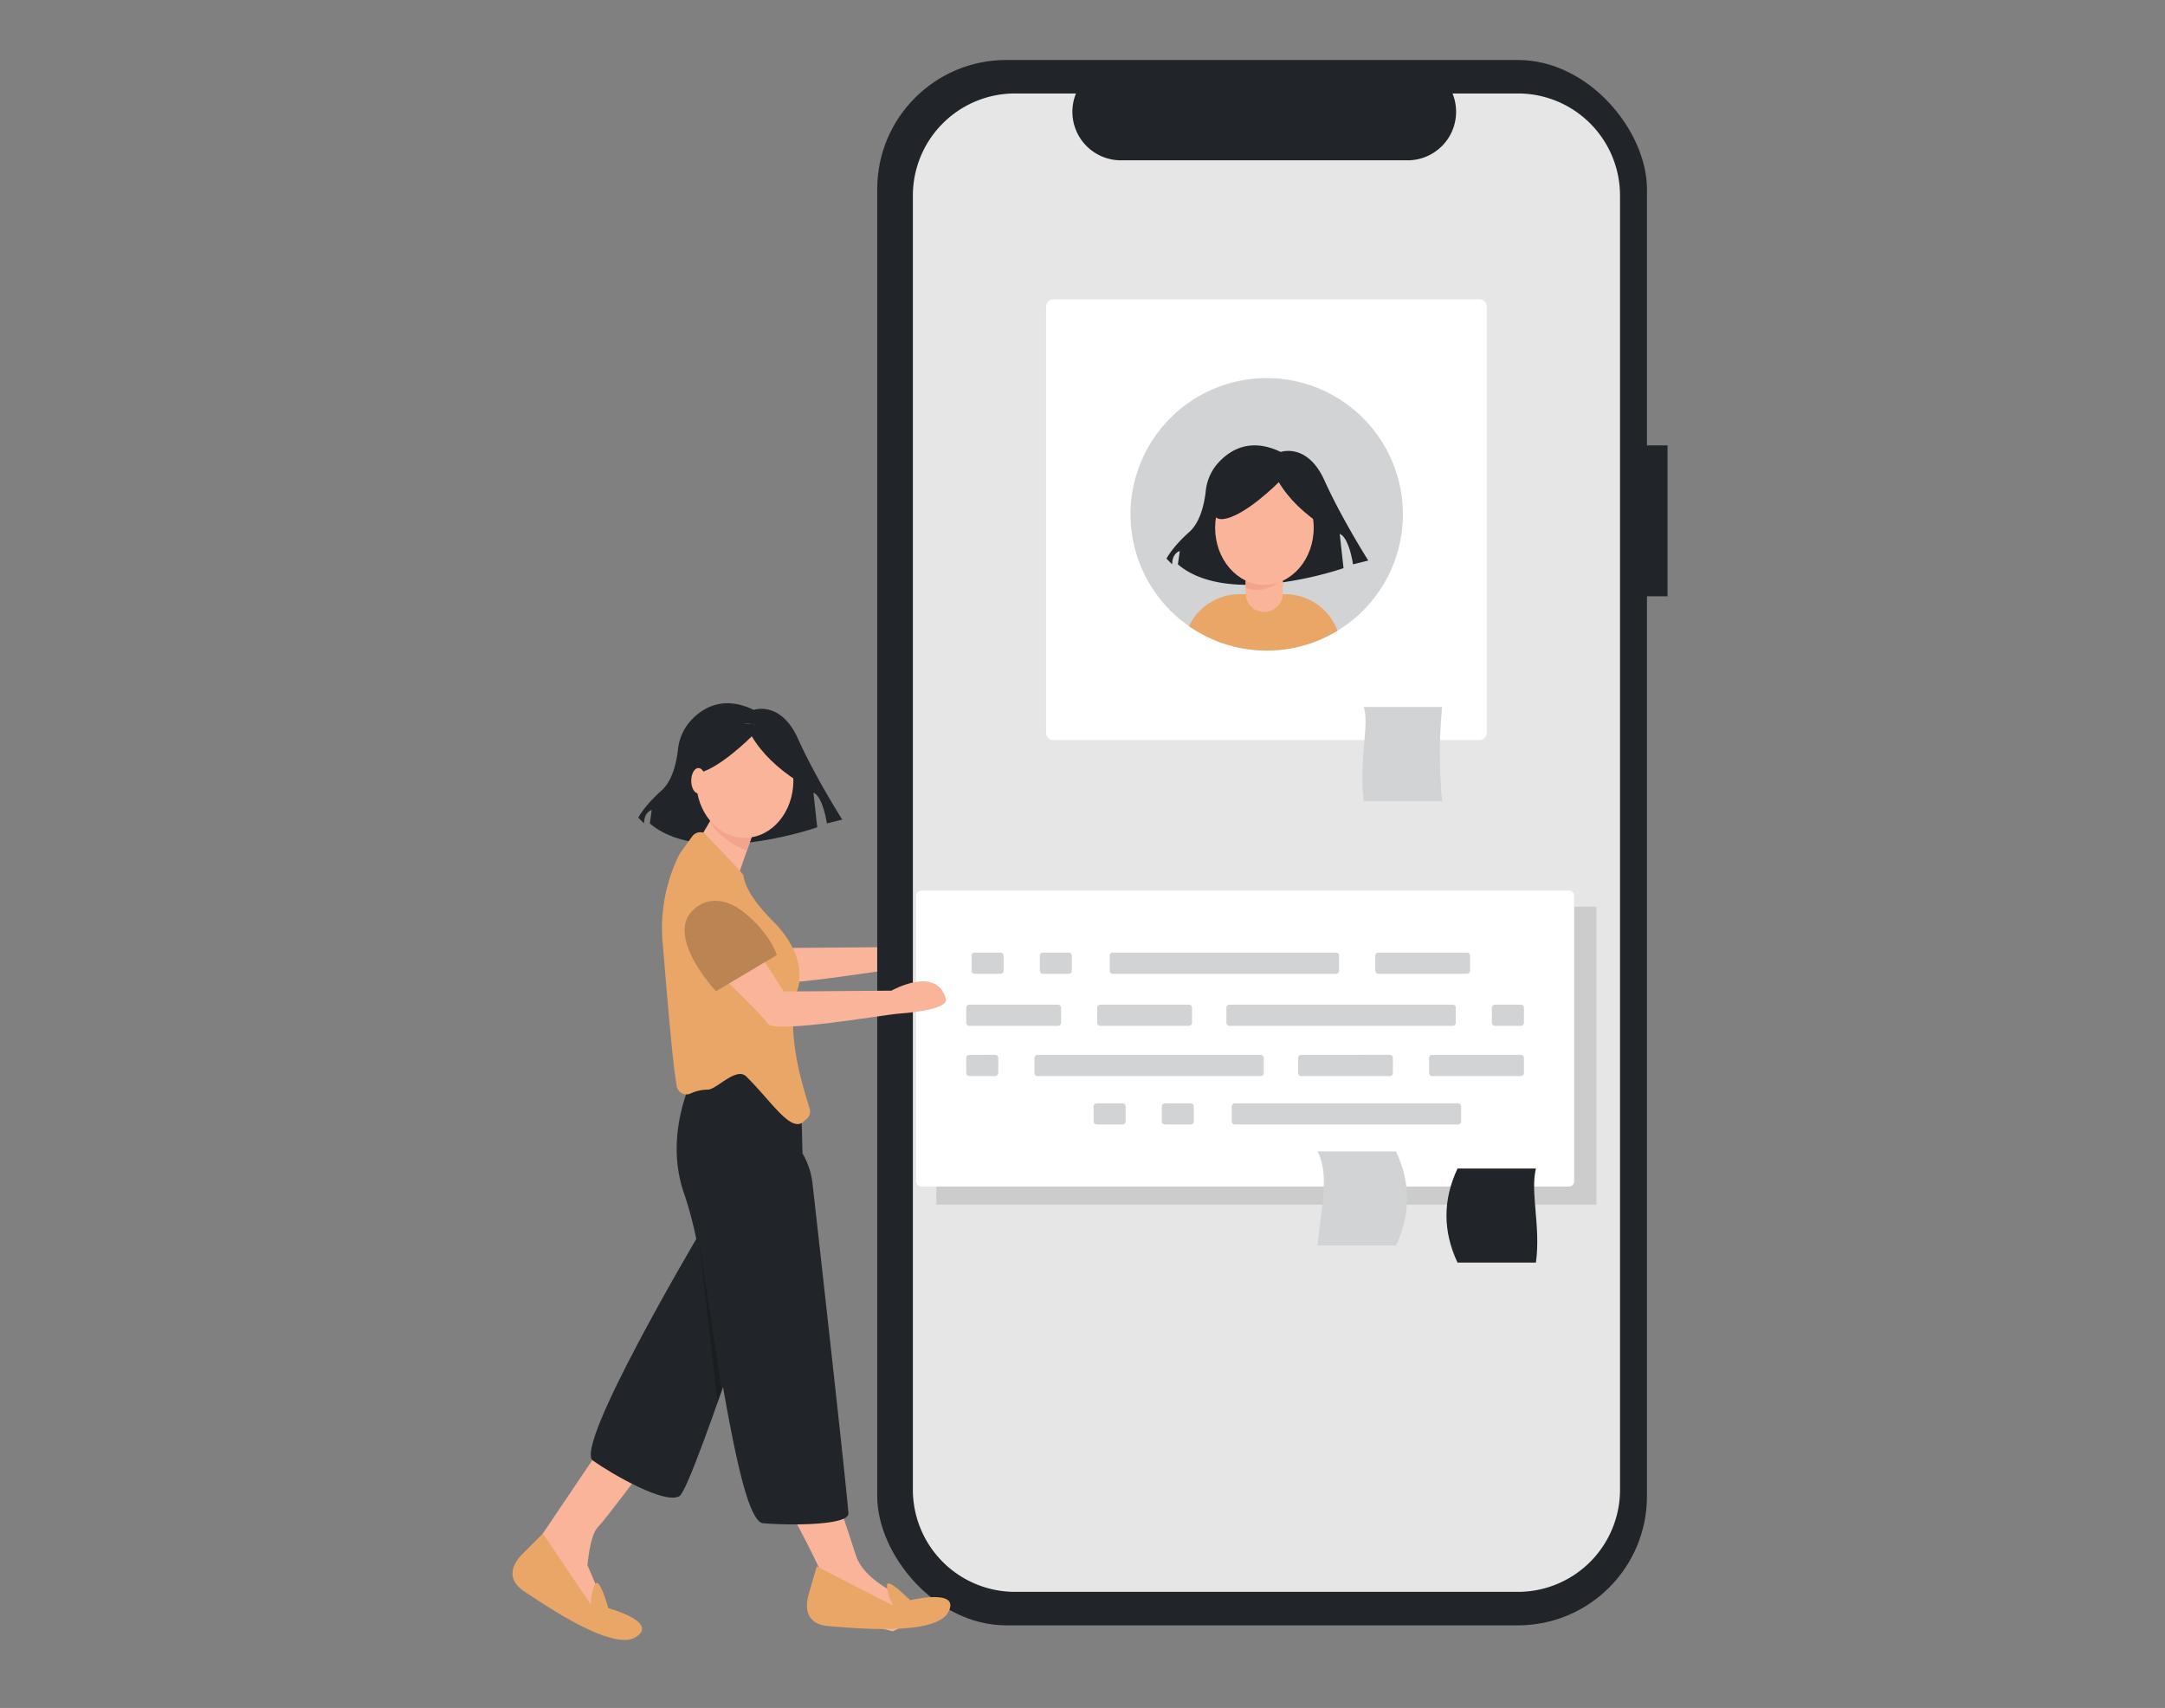 <svg id="b3d68e4c-eded-4204-8907-7b8e5824f708" data-name="Layer 1" xmlns="http://www.w3.org/2000/svg" width="865.76" height="682.89" viewBox="0 0 865.76 682.89"><rect x="0" y="0" width="865.76" height="682.89" fill="#808080" stroke="none"/><path d="M296.06,358.56l13.24,20.5,43.05-.34s18.1-10.22,21.74,3.25c1.24,4.62-17.7,5.87-19.49,6-4.46.27-48.94,8-51.68,4s-17.19-17.76-17.19-17.76Z" fill="#f9b499"/><rect x="350.79" y="23.98" width="307.81" height="625.89" rx="51.62" fill="#212529"/><rect x="654.83" y="178.08" width="12" height="60.33" fill="#212529"/><path d="M607,37.37H580.84a19.4,19.4,0,0,1-18,26.73H448.23a19.4,19.4,0,0,1-19.39-19.4,19.6,19.6,0,0,1,1.43-7.33H405.88A40.83,40.83,0,0,0,365.05,78.2h0V595.65a40.83,40.83,0,0,0,40.83,40.82H607a40.83,40.83,0,0,0,40.83-40.82h0V78.2A40.83,40.83,0,0,0,607,37.37Z" fill="#e6e6e6"/><path d="M421.2,119.68a2.9,2.9,0,0,0-2.89,2.89V293a2.9,2.9,0,0,0,2.89,2.9H591.64a2.9,2.9,0,0,0,2.9-2.9V122.57a2.9,2.9,0,0,0-2.9-2.89Z" fill="#fff"/><path d="M576.7,320.3H545.35c-2-17.44,2.36-30.44,0-37.62H576.7A195.39,195.39,0,0,0,576.7,320.3Z" fill="#d1d3d4"/><rect x="374.45" y="362.51" width="263.93" height="119.14" fill="#ccc"/><path d="M561,205.63a54.46,54.46,0,1,1-54.46-54.45A54.46,54.46,0,0,1,561,205.63Z" fill="#d1d3d4"/><path d="M368.42,356.1a2.07,2.07,0,0,0-2.07,2.07V472.35a2.06,2.06,0,0,0,2.07,2.06h259a2.06,2.06,0,0,0,2.07-2.06V358.17a2.07,2.07,0,0,0-2.07-2.07Z" fill="#fff"/><path d="M551.21,380.88a1.24,1.24,0,0,0-1.24,1.24v6a1.24,1.24,0,0,0,1.24,1.24h35.43a1.23,1.23,0,0,0,1.24-1.24v-6a1.23,1.23,0,0,0-1.24-1.24Z" fill="#d1d3d4"/><path d="M417.05,380.88a1.24,1.24,0,0,0-1.24,1.24v6a1.24,1.24,0,0,0,1.24,1.24h10.32a1.23,1.23,0,0,0,1.24-1.24v-6a1.23,1.23,0,0,0-1.24-1.24Z" fill="#d1d3d4"/><path d="M389.79,380.88a1.23,1.23,0,0,0-1.24,1.24v6a1.23,1.23,0,0,0,1.24,1.24h10.32a1.23,1.23,0,0,0,1.24-1.24v-6a1.23,1.23,0,0,0-1.24-1.24Z" fill="#d1d3d4"/><path d="M445,380.88a1.24,1.24,0,0,0-1.24,1.24v6a1.24,1.24,0,0,0,1.24,1.24h89.24a1.24,1.24,0,0,0,1.24-1.24v-6a1.24,1.24,0,0,0-1.24-1.24Z" fill="#d1d3d4"/><path d="M465.84,441.14a1.25,1.25,0,0,0-1.25,1.24v6a1.25,1.25,0,0,0,1.25,1.24h10.32a1.25,1.25,0,0,0,1.24-1.24v-6a1.24,1.24,0,0,0-1.24-1.24Z" fill="#d1d3d4"/><path d="M438.57,441.14a1.24,1.24,0,0,0-1.24,1.24v6a1.25,1.25,0,0,0,1.24,1.24H448.9a1.25,1.25,0,0,0,1.24-1.24v-6a1.24,1.24,0,0,0-1.24-1.24Z" fill="#d1d3d4"/><path d="M493.82,441.14a1.25,1.25,0,0,0-1.25,1.24v6a1.25,1.25,0,0,0,1.25,1.24h89.23a1.25,1.25,0,0,0,1.25-1.24v-6a1.24,1.24,0,0,0-1.25-1.24Z" fill="#d1d3d4"/><path d="M440,401.68a1.24,1.24,0,0,0-1.24,1.24v6a1.24,1.24,0,0,0,1.24,1.24h35.43a1.24,1.24,0,0,0,1.24-1.24v-6a1.24,1.24,0,0,0-1.24-1.24Z" fill="#d1d3d4"/><path d="M387.64,401.68a1.24,1.24,0,0,0-1.24,1.24v6a1.24,1.24,0,0,0,1.24,1.24h35.43a1.25,1.25,0,0,0,1.24-1.24v-6a1.25,1.25,0,0,0-1.24-1.24Z" fill="#d1d3d4"/><path d="M597.84,401.68a1.25,1.25,0,0,0-1.24,1.24v6a1.25,1.25,0,0,0,1.24,1.24h10.33a1.25,1.25,0,0,0,1.24-1.24v-6a1.25,1.25,0,0,0-1.24-1.24Z" fill="#d1d3d4"/><path d="M491.66,401.68a1.25,1.25,0,0,0-1.24,1.24v6a1.25,1.25,0,0,0,1.24,1.24H580.9a1.24,1.24,0,0,0,1.24-1.24v-6a1.24,1.24,0,0,0-1.24-1.24Z" fill="#d1d3d4"/><path d="M520.36,421.77a1.24,1.24,0,0,0-1.24,1.24v6a1.25,1.25,0,0,0,1.24,1.24h35.43A1.24,1.24,0,0,0,557,429v-6a1.23,1.23,0,0,0-1.24-1.24Z" fill="#d1d3d4"/><path d="M572.73,421.77a1.24,1.24,0,0,0-1.24,1.24v6a1.25,1.25,0,0,0,1.24,1.24h35.44a1.25,1.25,0,0,0,1.24-1.24v-6a1.24,1.24,0,0,0-1.24-1.24Z" fill="#d1d3d4"/><path d="M387.64,421.77A1.23,1.23,0,0,0,386.4,423v6a1.24,1.24,0,0,0,1.24,1.24H398A1.25,1.25,0,0,0,399.2,429v-6a1.24,1.24,0,0,0-1.24-1.24Z" fill="#d1d3d4"/><path d="M414.9,421.77a1.23,1.23,0,0,0-1.24,1.24v6a1.24,1.24,0,0,0,1.24,1.24h89.24a1.25,1.25,0,0,0,1.24-1.24v-6a1.24,1.24,0,0,0-1.24-1.24Z" fill="#d1d3d4"/><path d="M512.14,180.7s10.65-3.8,17.51,11.42,17.51,32,17.51,32l-6.1,1.52s-1.52-10.66-5.32-12.18l1.52,13.7s-45.68,16-66.24-1.52l.77-5.33s-3.05.76-3.05,5.33l-2.28-2.28s2.28-4.57,9.13-10.66c4.5-4,6.05-11.61,6.58-16.36a19.73,19.73,0,0,1,4.55-10.78C491.28,180.26,499.57,174.65,512.14,180.7Z" fill="#212529"/><path d="M534.84,252.19a54.49,54.49,0,0,1-59.36-1.84,22.36,22.36,0,0,1,20.19-12.77h18.2A22.35,22.35,0,0,1,534.84,252.19Z" fill="#e9a667"/><path d="M582.85,504.83H614.2c2-14.47-2.36-28,0-37.62H582.85Q574,486,582.85,504.83Z" fill="#212529"/><path d="M558.25,498H526.9c1.17-14.46,5-28,0-37.62h31.35Q567.1,479.18,558.25,498Z" fill="#d1d3d4"/><path d="M301.41,283.83s10.78-3.85,17.7,11.55,17.7,32.32,17.7,32.32l-6.15,1.54s-1.54-10.78-5.39-12.32l1.54,13.86s-46.18,16.16-66.95-1.54l.76-5.39s-3.07.77-3.07,5.39l-2.31-2.31s2.31-4.62,9.23-10.78c4.55-4,6.11-11.72,6.65-16.53a20.09,20.09,0,0,1,4.6-10.9C280.33,283.39,288.71,277.72,301.41,283.83Z" fill="#212529"/><path d="M239.07,580.54l-26.83,39.78,25,25,3.24-6.47-5.55-13s.92-12,4.16-15.26,17.58-22.67,17.58-22.67Z" fill="#f9b499"/><path d="M273.31,451.92s-5.09,8.06,5.55,42.75c0,0-49.63,83.77-41.77,89.32s29.15,17.84,34.7,14.14S317.72,469,317.72,469Z" fill="#212529"/><path d="M217.1,613.15l-8.1,8.1c-4.16,4.16-6.94,10.17.93,15.26s35.16,24.06,44.41,18S243.24,643,243.24,643s-3.37-12.48-5.16-9.71-1.78,8.32-1.78,8.32Z" fill="#e9a667"/><path d="M314.94,602.28s14.81,27.29,14.81,30.53-.93,12.49-.93,12.49L357,652.24l9.72-4.62-3.24-8.33s-17.58-6-21.28-17.58-7.87-23.6-7.87-23.6Z" fill="#f9b499"/><path d="M302.91,327.94l-9.27,26.65-20.33-9.07s13.88-21.28,13.88-24.06Z" fill="#f9b499"/><path d="M305.69,422.78H281.17s-17.58,26.83-7.4,55.05a147.38,147.38,0,0,1,4.65,17.53c3.55,16.46,7.09,38.76,10.71,59.25,5.09,28.77,10.35,54,16.07,54.44,11.57.93,34.06.77,34.06-3.85,0-4-11.35-105.41-14.35-132.09a30.43,30.43,0,0,0-4-11.93h0l-.61-24.11a14.67,14.67,0,0,0-14.66-14.29Z" fill="#212529"/><path d="M283,435.67c3.62,0,11.4-9.29,15.47-5.22,3,3,5.48,5.81,7.69,8.32,6.37,7.2,11.93,13.81,15.8,9.07.58-.72-1.38.94.26-.18a4,4,0,0,0,1.6-4.3c-5.62-17.58-9.11-34.42-4.65-48.48a11.47,11.47,0,0,0,.47-3.44,4.41,4.41,0,0,1,0-.52c.23-2.59.17-11.89-10.48-22.54-9.74-9.74-11.6-15.72-11.85-18.42-.06-.63-15.75-16.91-15.75-16.91a4,4,0,0,0-4.73,1.33l-5,6.91a66.1,66.1,0,0,0-6.9,35c1.37,15.69,3.73,46.7,5.67,57.89a4.1,4.1,0,0,0,1.51,2.58,3.91,3.91,0,0,0,4,.47A16.92,16.92,0,0,1,283,435.67Z" fill="#e9a667"/><polygon points="288.62 556.07 279.5 495.32 286.92 560.9 288.62 556.07" opacity="0.2" style="isolation:isolate"/><path d="M300.2,375.93l13.23,20.5,43.06-.34s18.09-10.22,21.73,3.26c1.25,4.61-17.7,5.86-19.48,6-4.46.27-48.94,8-51.68,4s-17.2-17.75-17.2-17.75Z" fill="#f9b499"/><path d="M280.4,361.55s7.51-4.91,17.83,3.81,12.39,16.51,12.39,16.51l-24.31,14.45S262.56,371,280.4,361.55Z" fill="#e9a667"/><path d="M280.4,361.55s7.51-4.91,17.83,3.81,12.39,16.51,12.39,16.51l-24.31,14.45S262.56,371,280.4,361.55Z" opacity="0.2"/><path d="M326.61,626.28l-3.19,11c-1.64,5.66-1.17,12.27,8.17,12.93s42.4,4.12,47.61-5.61-15.31-4.78-15.31-4.78-9-9.31-9.19-6,2.45,8.15,2.45,8.15Z" fill="#e9a667"/><path d="M298.63,340.24l1.91-5.48s-8.79,1.82-16.53-6.56C284,328.2,286.15,334.94,298.63,340.24Z" fill="#f4a48e"/><ellipse cx="297.83" cy="312.15" rx="19.43" ry="22.84" fill="#f9b499"/><path d="M318.63,312.15c-7.67-5-13.88-10.85-18-17.75,0,0-14.08,14.2-22.68,14.91s-.79-17-.79-17l15.65-3.56,14.85,1.42,11.73,7.11Z" fill="#212529"/><ellipse cx="279.29" cy="312.17" rx="2.87" ry="5.09" fill="#f9b499"/><path d="M498.15,223.51H513v13.72a7.44,7.44,0,0,1-7.44,7.45h0a7.44,7.44,0,0,1-7.45-7.45Z" fill="#f9b499"/><path d="M498.15,235.11v-3s5.54,3.27,13.4.56C511.55,232.68,505.32,237.82,498.15,235.11Z" fill="#f4a48e"/><ellipse cx="505.63" cy="211.04" rx="19.71" ry="22.78" fill="#f9b499"/><path d="M529.17,210.35c-7.59-5-13.73-10.73-17.79-17.56,0,0-13.93,14.05-22.44,14.75s-.77-16.86-.77-16.86l15.47-3.51,14.7,1.4,11.6,7Z" fill="#212529"/></svg>